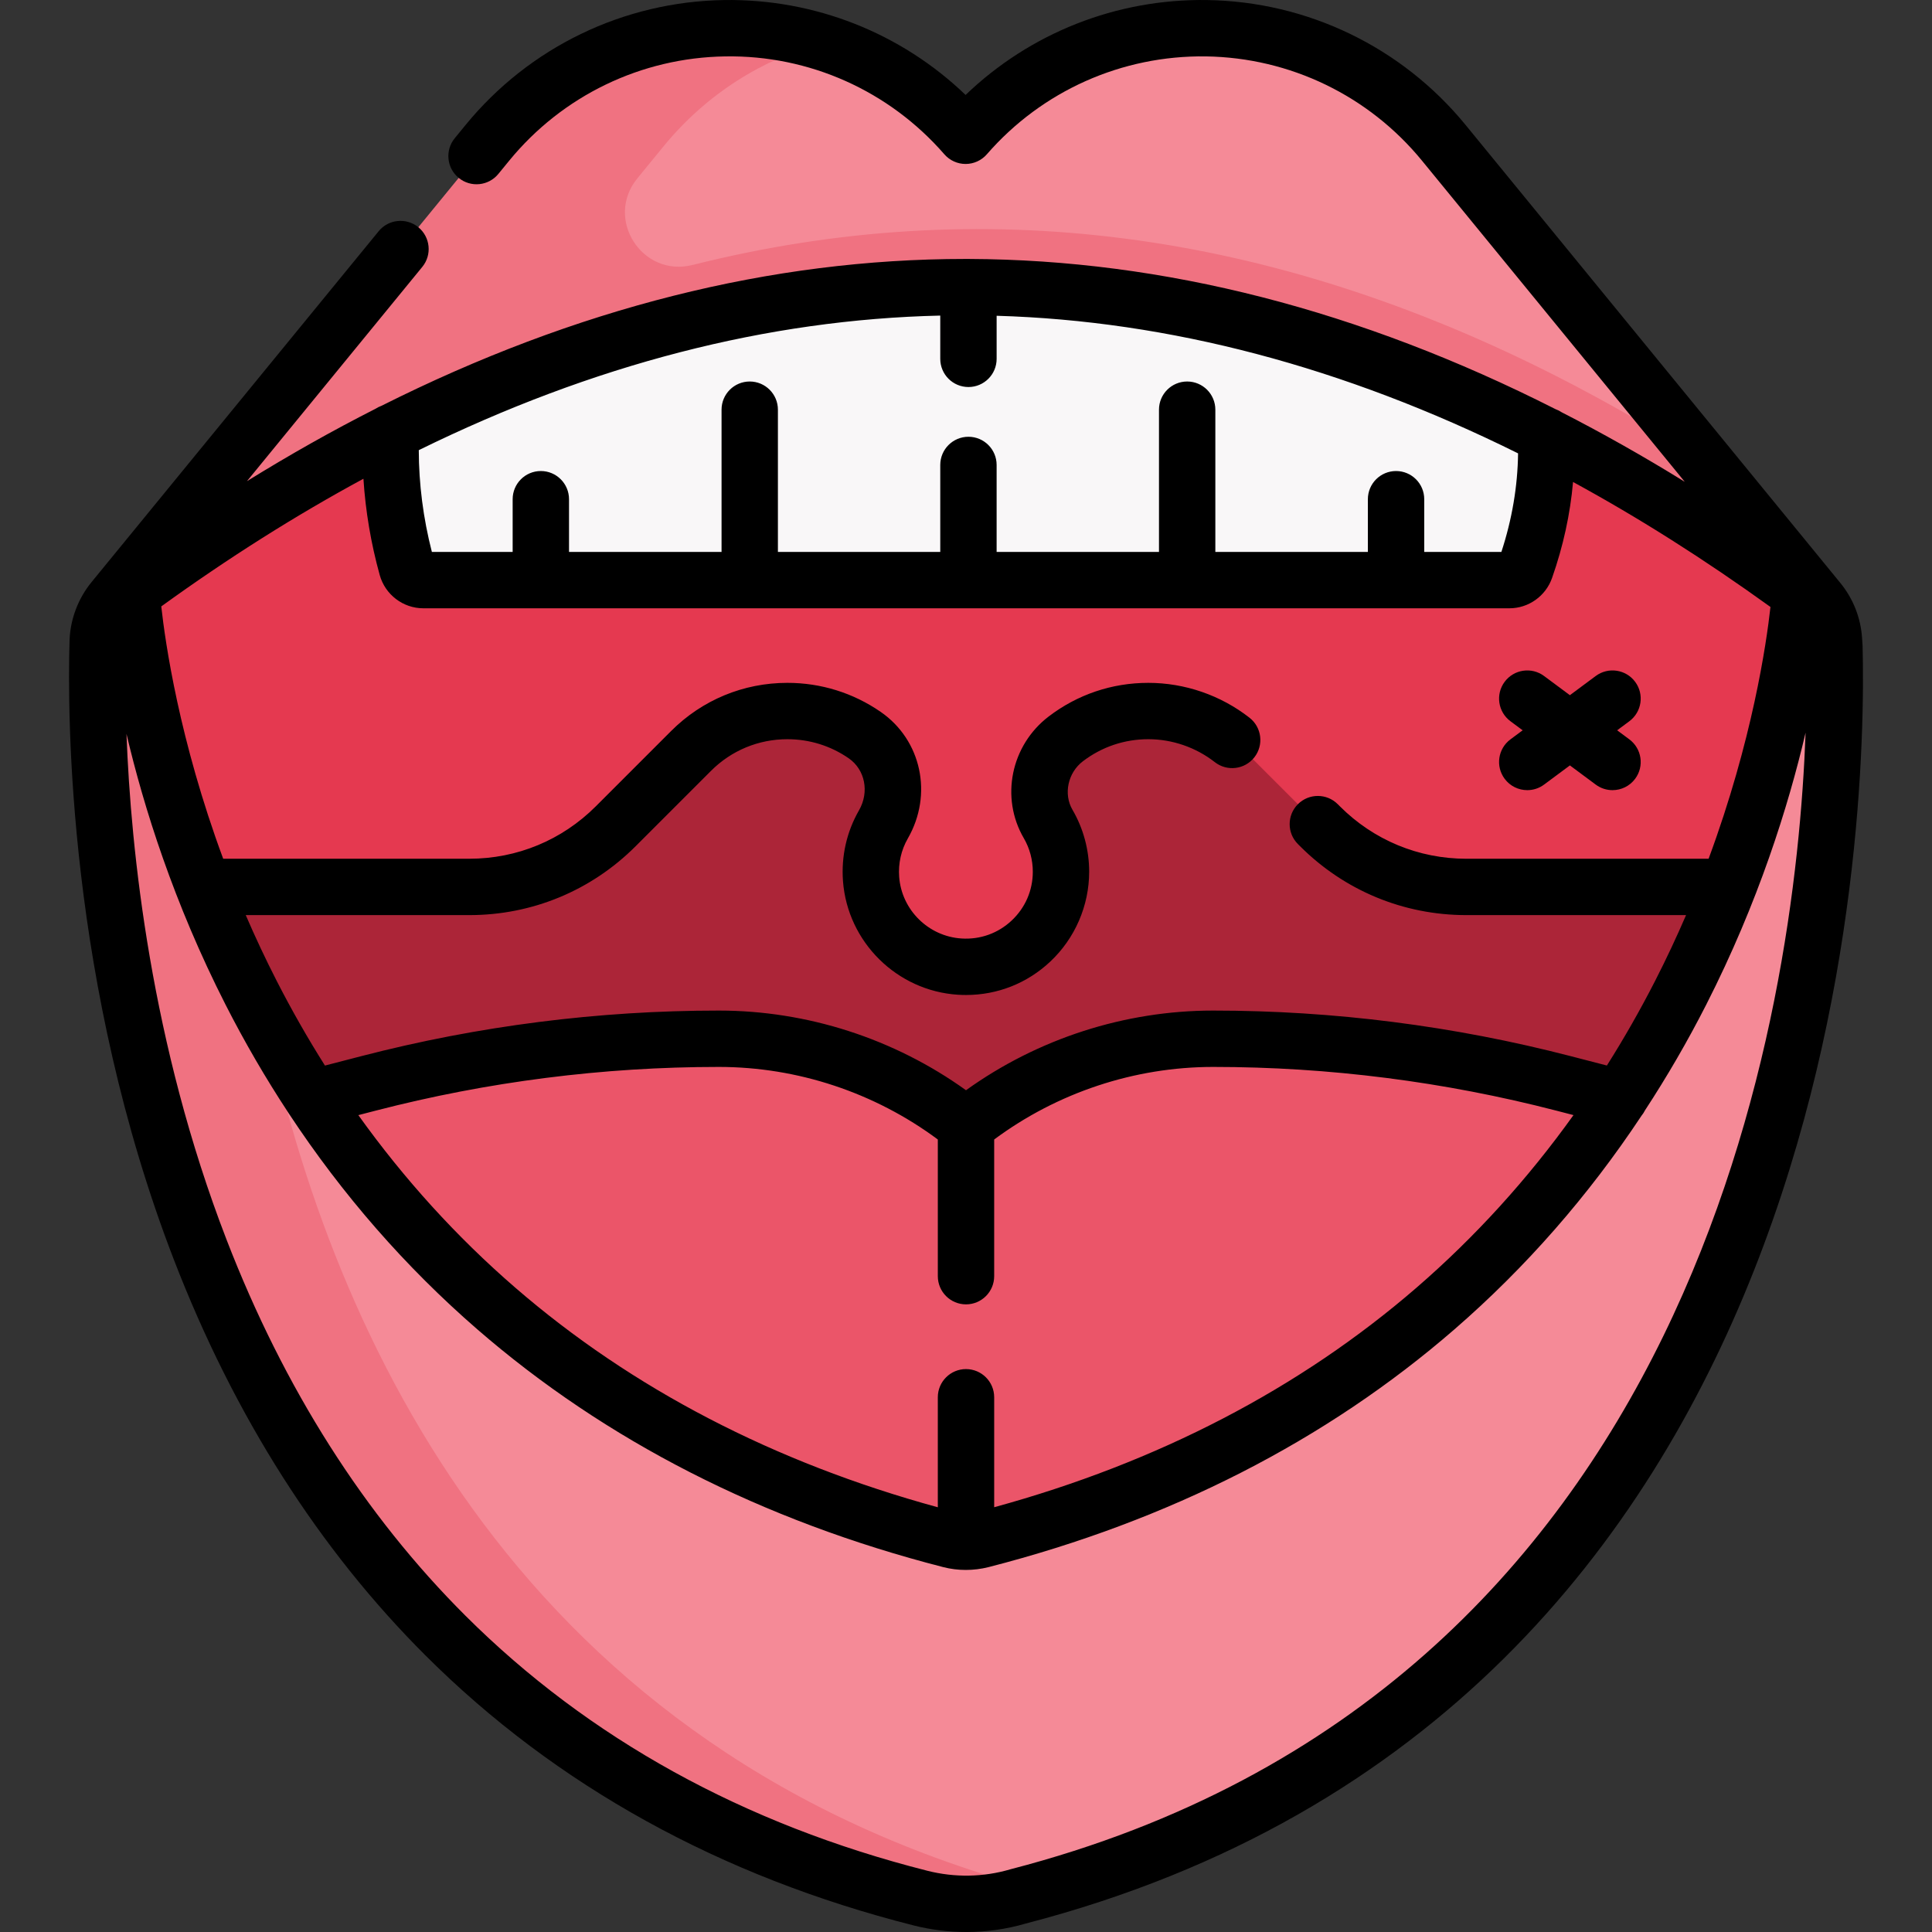 <svg id="Capa_1" enable-background="new 0 0 514.216 514.216" height="512" viewBox="0 0 514.216 514.216" width="512" xmlns="http://www.w3.org/2000/svg"><rect x="0" y="0" width="514.216" height="514.216" fill="#333333" stroke="none"/><g><g><path d="m479.092 157.98-43.662-36.188-40.343-19.702-91.631-54.729-81.624 15.012-110.378 28.771-43.8 33.532-32.592 33.184-6.61 31.387 15.699 61.644h51.335l89.372-26.13 22.19-25.531 10.617 25.531 9.051 30.329 16.403 21.38 57.696-9.363v-32.693l168.561 16.477 12.445-69.402z" fill="#e53950"/><path d="m411.046 115.331c.48 11.8-1.33 23.6-5.48 35.4-.64 1.82-2.35 3.05-4.28 3.05h-289.07c-2.04 0-3.82-1.38-4.37-3.35-3.32-12-4.73-24-4.24-35.99l-.01-.01c101.9-51.56 204.38-51.75 307.45.89z" fill="#f9f7f8"/><path d="m432.307 255.09-370.658 17.602 17.176 79.689 10.629 5.541 160.152 100.974h58.867l128.215-125.142 23.264-47.193z" fill="#eb5569"/><g><g id="XMLID_250_"><g><g><path d="m455.782 236.06h4.17c-6.9 17.7-16.25 36.96-28.9 56.16l-47.82-12.39c-8.61-2.23-17.47-3.36-26.37-3.36h-33.97c-22.407 0-44.183 7.152-62.195 20.362-2.146 1.574-5.044 1.574-7.191 0-8.395-6.155-17.612-10.997-27.324-14.413-11.12-3.91-22.9-5.95-34.86-5.95h-33.97c-8.9 0-17.76 1.13-26.37 3.36l-47.86 12.4c-12.66-19.21-22.02-38.47-28.91-56.17h2.85 67.85c14.61 0 28.63-5.8 38.97-16.14l19.558-19.558c6.647-6.647 15.511-10.782 24.906-11.091 4.259-.14 8.357.454 12.185 1.66 3.46 1.1 6.69 2.7 9.61 4.72 7.71 5.32 9.65 15.66 4.98 23.77-2.43 4.23-3.67 9.23-3.28 14.55.94 12.46 11.13 22.52 23.6 23.3 14.72.93 26.95-10.73 26.95-25.25 0-4.64-1.25-8.98-3.43-12.72-4.4-7.56-2.26-17.31 4.69-22.63 6.09-4.65 13.71-7.42 21.98-7.42 4.81 0 9.52.96 13.88 2.76 4.35 1.8 8.36 4.46 11.76 7.86l20.05 20.05c10.34 10.34 24.36 16.14 38.97 16.14z" fill="#ac2538"/></g><path d="m488.242 172.12-.13-1.86c-.17-2.46-.83-4.84-1.93-7.02l-.54-.39c-2.18-1.65-4.37-3.27-6.55-4.87-.16 2.45-2.66 35.82-19.14 78.08-6.9 17.7-16.25 36.96-28.9 56.16-31.58 47.93-83.75 95.51-169.8 117.62-1.38.34-2.79.52-4.2.52-1.4 0-2.78-.17-4.14-.52-86.04-22.1-138.21-69.69-169.79-117.61-12.242-18.576-21.391-37.195-28.213-54.409l12.871 99.729 83.554 112.443 103.803 49.966-2.517 6.519c6.148.571 12.369.021 18.342-1.729 101.34-26.27 155.68-92.28 184.69-159.26 32.14-74.179 33.19-149.539 32.59-173.369z" fill="#f58a97"/><g><path d="m70.487 271.154c-6.555-12.051-11.913-23.886-16.276-35.094-16.86-43.26-19.09-77.19-19.15-78.2-.98.71-1.95 1.43-2.92 2.15l-3.69 2.14c-1.46 2.54-2.31 5.41-2.44 8.36-.08 2.58-.14 5.92-.14 9.94 0 60.35 14.75 272.94 219.1 324.74 8.55 2.16 17.52 2.04 25.99-.44 1.964-.509 3.905-1.039 5.834-1.577-137.998-36.412-188.31-146.799-206.308-232.019z" fill="#f07281"/></g><path d="m484.002 159.88-99.7-121.84c-32.127-39.264-91.392-40.808-125.559-3.843-.935 1.012-2.549 1.01-3.485-.002-16.48-17.83-38.793-26.695-61.096-26.695-3.641 0-7.282.24-10.896.712l-69.889 72.987-18.376 38.568c3.013-1.616 6.027-3.19 9.041-4.717 101.9-51.56 204.38-51.75 307.45.89 22.5 11.49 45.04 25.5 67.6 42.04 2.18 1.6 4.37 3.22 6.55 4.87l.54.39c-.6-1.19-1.33-2.32-2.18-3.36z" fill="#f58a97"/><path d="m484.002 159.88-30.499-37.272c-12.853-8.193-25.696-15.567-38.527-22.12-77.213-39.434-154.095-49.214-230.65-29.963-13.467 3.386-23.476-12.319-14.682-23.065l6.958-8.502c11.505-14.065 26.491-23.283 42.559-27.63-8.125-2.545-16.561-3.828-24.999-3.828-23.93 0-47.83 10.21-64.46 30.54l-99.55 121.65c-.63.78-1.2 1.6-1.7 2.46l3.69-2.14c.97-.72 1.94-1.44 2.92-2.15 22.96-16.88 45.96-31.15 68.98-42.81 5.489-2.777 10.98-5.394 16.472-7.873 96.47-43.542 193.46-41.041 290.977 8.763 22.5 11.49 45.04 25.5 67.6 42.04 2.18 1.6 4.37 3.22 6.55 4.87l.54.39c-.599-1.19-1.329-2.32-2.179-3.36z" fill="#f07281"/></g></g></g></g><g><path d="m495.741 171.936c-.002-.109-.008-.22-.016-.329l-.128-1.86c-.372-5.384-2.375-10.438-5.794-14.615l-99.699-121.843c-16.979-20.749-42.092-32.879-68.9-33.279-24.037-.352-47.03 8.762-64.204 25.259-17.175-16.497-40.157-25.596-64.205-25.259-26.808.4-51.92 12.53-68.9 33.28l-2.865 3.502c-2.623 3.206-2.15 7.932 1.056 10.554 3.206 2.623 7.931 2.15 10.554-1.056l2.864-3.501c14.173-17.321 35.136-27.446 57.515-27.781 22.374-.369 43.636 9.161 58.321 26.051 1.424 1.639 3.489 2.579 5.66 2.579s4.235-.94 5.66-2.579c14.686-16.891 35.944-26.361 58.32-26.051 22.378.334 43.342 10.46 57.515 27.781l69.914 85.441c-10.902-6.736-21.819-12.901-32.746-18.496-.51-.342-1.062-.626-1.649-.836-52.022-26.362-104.258-39.785-156.051-39.978-.058 0-.115 0-.173 0-.01 0-.02-.001-.03-.001-.009 0-.018.001-.027.001-.302-.001-.603-.002-.905-.002-51.6 0-103.584 13.122-155.293 39.084-.566.202-1.099.47-1.594.794-11.421 5.793-22.828 12.224-34.215 19.269l46.669-57.033c2.623-3.206 2.15-7.932-1.055-10.555-3.205-2.622-7.931-2.149-10.554 1.055l-76.436 93.411c-3.508 4.288-5.579 9.697-5.829 15.231-.002.036-.003.072-.004.108-.623 20.23-.46 91.919 27.77 165.019 16.068 41.606 38.627 77.067 67.05 105.398 34.691 34.578 78.36 58.721 129.794 71.758 4.628 1.173 9.356 1.759 14.069 1.758 5.324 0 10.63-.747 15.751-2.238 218.711-56.784 223.961-293.215 222.79-340.041zm-40.983 56.627h-64.462c-12.718 0-24.674-4.952-33.667-13.944l-.576-.576c-2.929-2.928-7.678-2.928-10.606 0-2.929 2.93-2.929 7.678 0 10.607l.576.576c11.826 11.824 27.549 18.337 44.273 18.337h58.46c-2.48 5.749-5.225 11.62-8.262 17.557-3.967 7.754-8.244 15.247-12.811 22.476l-9.684-2.509c-31.044-8.041-63.042-12.118-95.106-12.118-23.563 0-46.7 7.493-65.786 21.205-19.086-13.712-42.223-21.205-65.786-21.205-32.064 0-64.063 4.077-95.107 12.118l-9.727 2.52c-4.57-7.233-8.849-14.73-12.819-22.489-3.038-5.937-5.782-11.807-8.262-17.556h59.503c16.725 0 32.448-6.513 44.272-18.338l20.055-20.055c5.431-5.432 12.653-8.423 20.335-8.423 5.868 0 11.508 1.754 16.312 5.074 4.371 3.02 5.549 8.979 2.741 13.863-3.28 5.703-4.752 12.218-4.257 18.84 1.213 16.212 14.369 29.21 30.602 30.234.718.045 1.433.067 2.145.067 8.376 0 16.27-3.113 22.419-8.889 6.581-6.178 10.354-14.897 10.354-23.921 0-5.799-1.537-11.502-4.443-16.491-2.438-4.185-1.227-9.848 2.756-12.892 5.04-3.852 11.067-5.887 17.432-5.887 6.375 0 12.66 2.169 17.7 6.106 3.264 2.55 7.977 1.971 10.527-1.292 2.55-3.265 1.972-7.978-1.292-10.528-7.664-5.988-17.229-9.286-26.935-9.286-9.685 0-18.861 3.102-26.539 8.968-10.044 7.675-12.886 21.587-6.61 32.361 1.573 2.7 2.404 5.791 2.404 8.94 0 4.971-1.997 9.582-5.622 12.986-3.621 3.401-8.363 5.107-13.354 4.785-8.799-.555-15.931-7.599-16.588-16.383-.27-3.612.526-7.154 2.302-10.243 6.732-11.709 3.628-26.189-7.218-33.682-7.32-5.06-15.91-7.733-24.839-7.733-11.688 0-22.677 4.552-30.941 12.816l-20.055 20.055c-8.992 8.992-20.948 13.944-33.666 13.944h-65.503c-11.703-31.624-15.426-57.558-16.478-67.16 17.894-12.938 35.838-24.261 53.805-33.976.552 8.574 1.987 17.155 4.338 25.634 1.444 5.206 6.213 8.843 11.596 8.843h289.071c5.096 0 9.659-3.239 11.354-8.062 2.969-8.444 4.834-17 5.589-25.557 17.536 9.554 35.06 20.656 52.544 33.266-1.077 9.725-4.823 35.554-16.464 67.017zm-197.652 135.828c-4.142 0-7.5 3.357-7.5 7.5v29.281c-43.542-11.913-81.369-31.55-112.469-58.459-15.611-13.508-29.567-28.876-41.761-45.913l4.599-1.191c29.816-7.724 60.55-11.64 91.346-11.64 20.949 0 41.504 6.842 58.286 19.315v36.38c0 4.143 3.358 7.5 7.5 7.5s7.5-3.357 7.5-7.5v-36.38c16.782-12.473 37.336-19.315 58.286-19.315 30.796 0 61.529 3.916 91.345 11.64l4.557 1.18c-12.197 17.041-26.155 32.413-41.77 45.924-31.097 26.908-68.92 46.543-112.417 58.446v-29.269c-.002-4.142-3.36-7.499-7.502-7.499zm.654-261.382c4.142 0 7.5-3.357 7.5-7.5v-11.465c45.962 1.338 92.392 13.608 138.786 36.621-.111 8.735-1.592 17.532-4.442 26.234h-20.534v-14.032c0-4.143-3.358-7.5-7.5-7.5s-7.5 3.357-7.5 7.5v14.032h-40.597v-37.859c0-4.143-3.358-7.5-7.5-7.5s-7.5 3.357-7.5 7.5v37.859h-43.213v-23.151c0-4.143-3.358-7.5-7.5-7.5s-7.5 3.357-7.5 7.5v23.151h-43.212v-37.859c0-4.143-3.358-7.5-7.5-7.5s-7.5 3.357-7.5 7.5v37.859h-40.598v-14.032c0-4.143-3.358-7.5-7.5-7.5s-7.5 3.357-7.5 7.5v14.032h-21.502c-2.304-8.982-3.466-18.066-3.484-27.087 46.346-22.768 92.781-34.774 138.796-35.818v11.514c0 4.143 3.358 7.501 7.5 7.501zm11.316 394.477c-.077.02-.154.041-.231.063-7.116 2.089-14.733 2.217-22.028.367-48.787-12.365-90.134-35.19-122.891-67.841-26.926-26.838-48.34-60.543-63.646-100.178-20.112-52.077-25.445-103.433-26.617-134.574 4.593 19.512 12.573 44.976 26.367 72.071 5.076 9.971 10.642 19.532 16.659 28.684.07.117.146.229.221.341 14.212 21.552 30.981 40.775 50.113 57.378 34.156 29.64 75.882 50.938 124.021 63.302 1.951.502 3.967.753 5.999.753 2.026 0 4.067-.25 6.072-.752 48.139-12.365 89.866-33.663 124.022-63.303 18.97-16.462 35.621-35.498 49.756-56.828.357-.436.673-.91.927-1.429 5.882-8.99 11.333-18.37 16.311-28.147 13.869-27.242 21.86-52.834 26.441-72.387-2.653 72.885-28.012 254.914-211.496 302.48z"/><path d="m433.661 196.786-3.245-2.411 3.245-2.411c3.325-2.471 4.018-7.169 1.547-10.493-2.471-3.325-7.168-4.017-10.493-1.548l-6.875 5.108-6.875-5.108c-3.325-2.469-8.022-1.778-10.493 1.548-2.471 3.324-1.778 8.022 1.547 10.493l3.245 2.411-3.245 2.411c-3.325 2.471-4.018 7.169-1.547 10.493 1.472 1.981 3.734 3.027 6.026 3.027 1.555 0 3.124-.481 4.467-1.479l6.875-5.108 6.875 5.108c1.344.998 2.912 1.479 4.467 1.479 2.292 0 4.554-1.046 6.026-3.027 2.47-3.324 1.778-8.022-1.547-10.493z"/></g></g></svg>